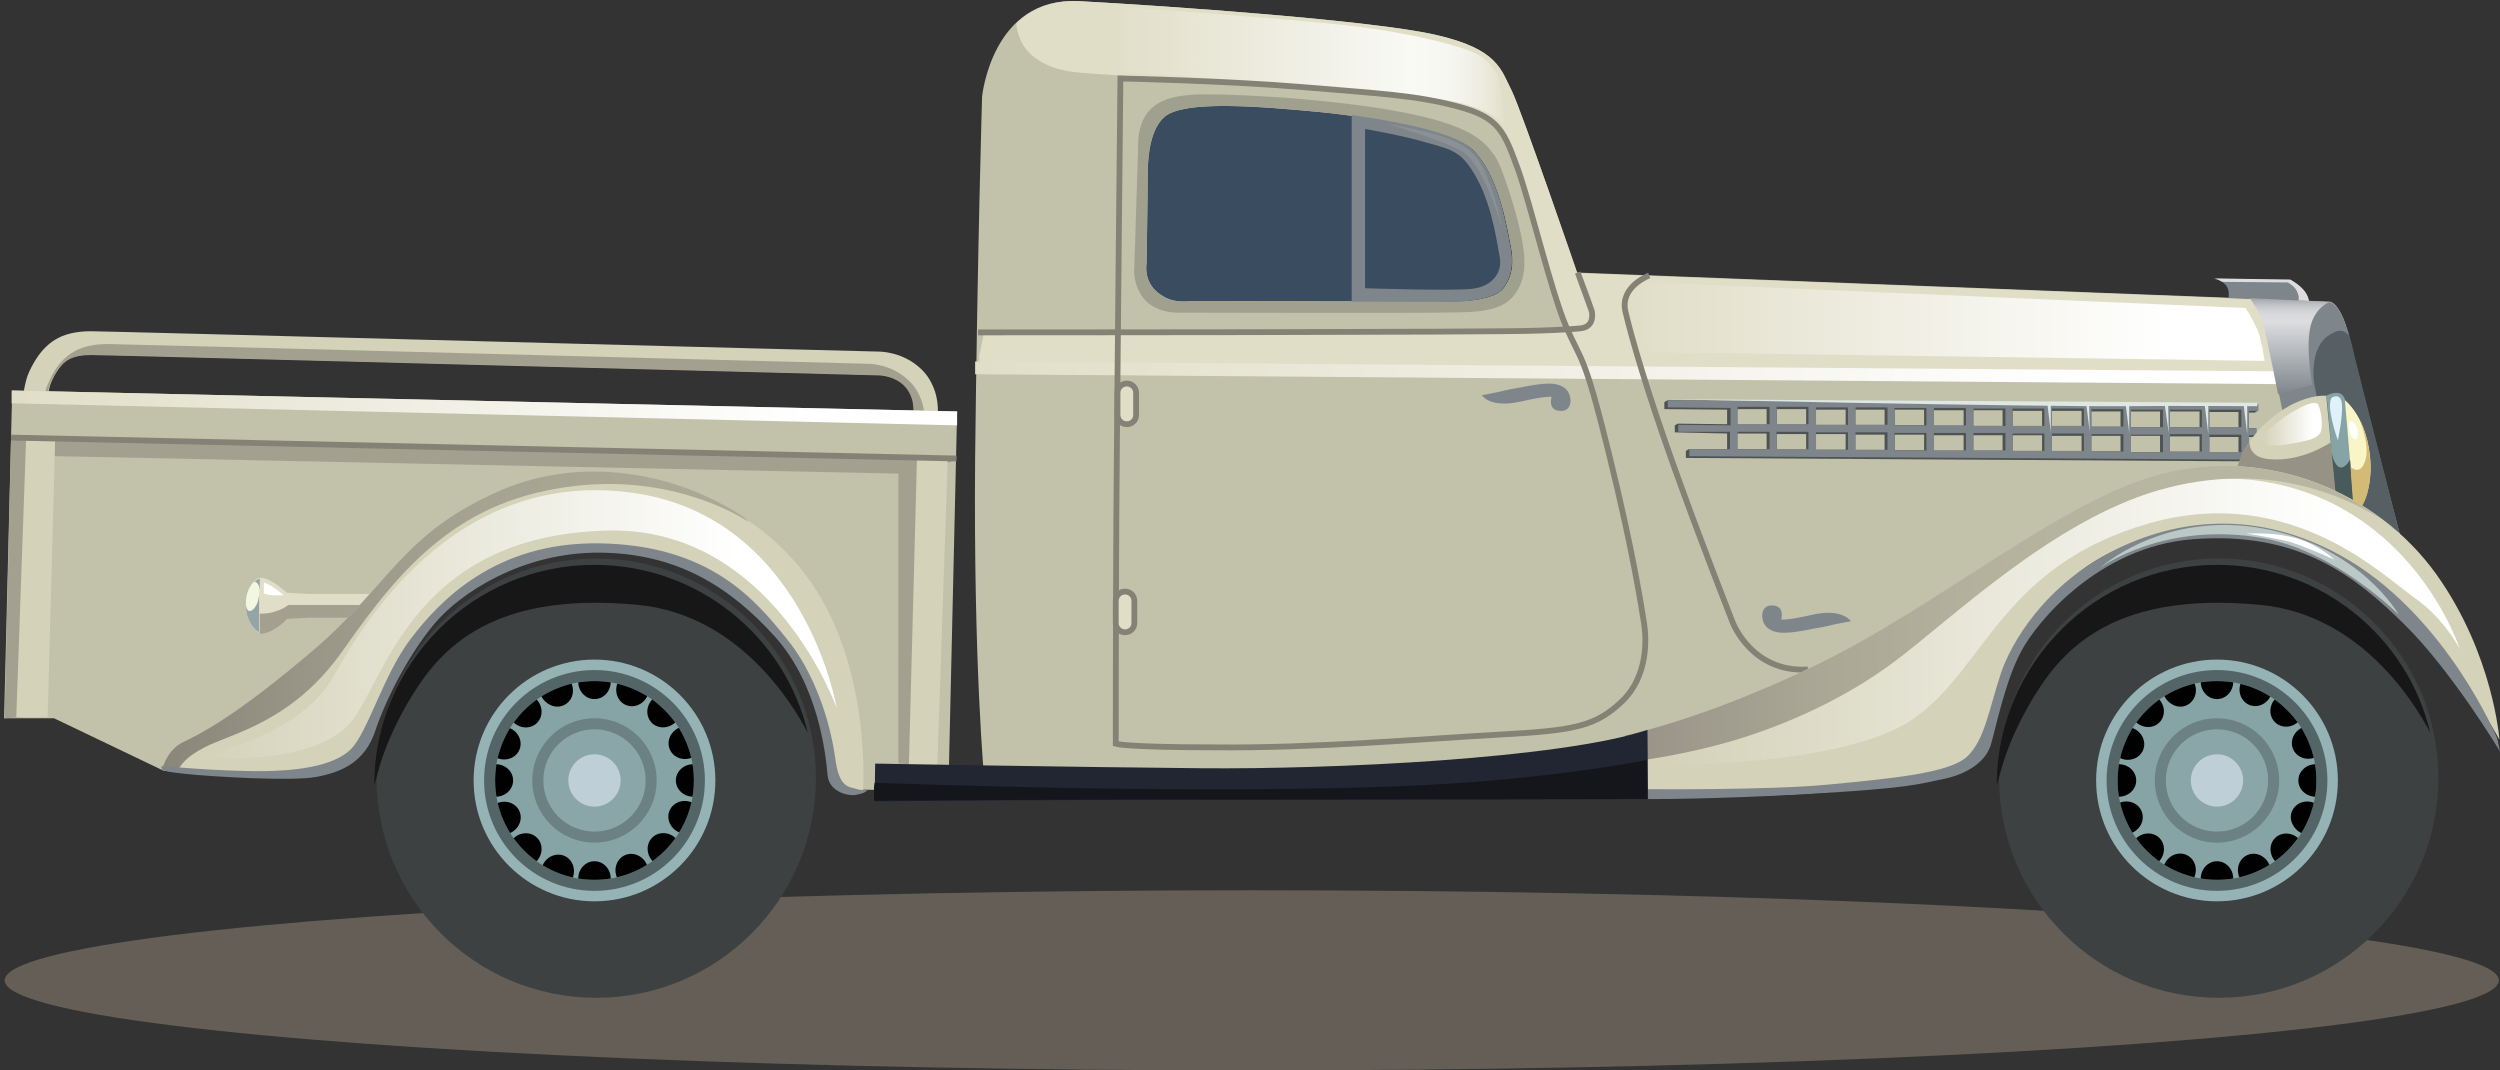 <?xml version="1.0" encoding="utf-8"?>
<!-- Generator: Adobe Illustrator 18.1.1, SVG Export Plug-In . SVG Version: 6.00 Build 0)  -->
<svg version="1.1" id="Layer_1" xmlns="http://www.w3.org/2000/svg" xmlns:xlink="http://www.w3.org/1999/xlink" x="0px" y="0px"
	 viewBox="0 0 430.2 184.2" enable-background="new 0 0 430.2 184.2" xml:space="preserve">
<rect x="0" y="0" width="430.2" height="184.2" fill="#333333" stroke="none"/>
<rect x="192.8" y="13.5" opacity="0.3" fill="#4888C8" width="65.8" height="41.2"/>
<ellipse opacity="0.6" fill="#857C6F" cx="215.4" cy="168.7" rx="214.6" ry="15.5"/>
<g>
	<path fill="#C2C1AA" d="M169.4,134.4c0,0,26.5,1,49.6,0.2c23-0.8,57-3.9,65.5-5.8c8.5-1.9,36.5-10,42.3-17.2
		c5.8-7.3,31.1-22.4,51.6-24.3c20.5-1.9,36.1,10.6,36.1,10.6s-8.3-31.7-10-39c-1.7-7.3-3.7-7-3.7-7l-129.4-5c0,0-9.4-27.4-11.3-31.2
		c-1.9-3.7-2.3-7.3-13.1-9.7c-10.8-2.5-46.4-5-61.4-5.8c-14.9-0.8-16.6,16.4-16.6,16.4s-0.8,26.3-1.2,62.2
		C167.5,114.7,169.4,134.4,169.4,134.4z M197.3,45.3c0,0,0.2-11.5,0.2-15.4c0-3.9,0.7-7.9,2.9-9.8c3.4-2.9,16.4-1.8,26.9-0.8
		c10,1,22.6,3.4,25.9,6.2c4.8,4.3,6.2,13.9,6.8,16.8c0.6,2.9,0.3,5.3-1.3,7.4c-1.6,2.1-7.5,2.2-7.5,2.2s-43.5-0.1-45.3-0.1
		c-1.8,0-4.1,0.6-6.6-1.4C196.7,48.4,197.3,45.3,197.3,45.3z"/>
	<path fill="#D4D2B8" d="M161.4,71.4c0-0.2,0.1-2.2-0.5-4c-0.5-1.5-1.3-2.9-2.4-3.9c-3.1-3-7.1-3-7.3-3
		c-5.4-0.1-132.7-3.5-135.5-3.5c-4.5,0-7.3,1.4-9.5,4.8c-0.5,0.8-1,1.7-1.4,2.7c-0.5,1.3-0.7,3-0.8,3.2L8.3,68
		c0-0.4,0.2-1.5,0.5-2.2c0.3-0.7,0.6-1.3,1-1.9c1.2-1.9,2.6-2.9,6-2.9c2.8,0,134.2,3.5,135.5,3.5c0.1,0,2.6,0.1,4.4,1.8
		c0.6,0.6,1,1.3,1.3,2.2c0.3,0.9,0.3,2.2,0.3,2.6L161.4,71.4z"/>
	<path fill="#A4A090" d="M8.1,66.4c0.4-0.9,0.8-1.8,1.3-2.6c2.1-3.3,4.9-4.6,9.2-4.6c2.7,0,125.7,3.3,130.8,3.4c0.2,0,4,0,7,2.9
		c1.1,1,1.8,2.3,2.3,3.8c0.2,0.7,0.3,1.4,0.4,2l-1.9-0.1c0-0.4,0-1.7-0.3-2.6c-0.3-0.9-0.7-1.6-1.3-2.2c-1.8-1.8-4.4-1.8-4.4-1.8
		c-1.3,0-132.7-3.5-135.5-3.5c-3.4,0-4.8,1-6,2.9c-0.4,0.6-0.7,1.3-1,1.9c-0.3,0.7-0.5,1.8-0.5,2.2L7.7,68
		C7.8,67.5,7.9,66.9,8.1,66.4z"/>
	<path fill="#C2C1AA" d="M164.7,70.8L2.1,67.2l-1.4,56.4h8.6l18.8,9c0,0,12.4,1.5,21,0.4c8.6-1.1,9.4-1.4,12.7-5.8
		c3.3-4.4,5.3-18.2,17.7-26c12.4-7.7,26-10.8,41.8-3.3c15.8,7.5,20,21.6,21.3,33c0.5,4.3,5.8,5,5.8,5l14.8,0.1L164.7,70.8z"/>
	<path fill="#F2F7E2" d="M44.7,99.4c0,0-2.4,0.9-2.4,4.6c0,3.7,2.4,4.9,2.4,4.9V99.4z"/>
	<path fill="#E1DEC8" d="M63.8,106.2H53.1l-3.7,0.2c0,0-1.6,1.8-3.6,2.4c-1.1,0.3-1.1,0.1-1.1,0.1v-2.6v-3.6v-3.2
		c0,0,0.1-0.2,1.1,0.1c1.4,0.5,3.6,2.4,3.6,2.4l3.7,0.2h11.6L63.8,106.2z"/>
	<path fill="#A4A090" d="M47.4,105.2c1.6-0.5,2.2-1.1,2.2-1.1h12.8l-1.5,2.2h-7.8l-3.7,0.2c0,0-1.6,1.8-3.6,2.4
		c-1.1,0.3-1.1,0.1-1.1,0.1v-2.6v-0.8C45.2,105.6,46.3,105.6,47.4,105.2z"/>
	<path fill="#FFFFFF" d="M48.8,102.4c0,0-1.8-1.5-2.6-1.8c-0.8-0.4-0.8-0.4-0.8-0.4v1.9C45.4,102.2,46.8,102.6,48.8,102.4z"/>
	<polygon fill="#A4A090" points="164.5,78.6 164.5,79.2 160.9,80.3 158.8,131.6 154.6,131.4 154.6,81.5 5.1,78.4 4.1,123.4 
		0.8,123.6 1.9,75.4 	"/>
	<path fill="#E1DEC8" d="M168.5,61.2l0.8-3.7c0,0,84.3,0,93.2-0.6c8.8-0.6,11.8,0.4,11.8-2.6c0-2.4-1.8-6-2.6-7.3l116.7,4.5l2.6,5.4
		l1.3,9l-223.5-1.7C168.6,64.3,168.5,63,168.5,61.2z"/>
	<path fill="#7F868B" d="M297.7,74.3v3l-7,0l0,1.2l98.7,0.6l0-1.2l-2.4,0v-3l1.3,0l0-1.2l-1.3,0v-3l1.6,0l0-1.2l-101.6-0.6l0,1.2
		l10.8,0.1v3l-9-0.1l0,1.2L297.7,74.3z M359.9,73.4v-3l5.5,0v3L359.9,73.4z M365.4,74.7v3l-5.5,0v-3L365.4,74.7z M372.2,73.5l-5.5,0
		v-3l5.5,0V73.5z M380.2,74.8l5.5,0v3l-5.5,0V74.8z M380.2,70.5l5.5,0v3l-5.5,0V70.5z M373.4,74.7l5.5,0v3l-5.5,0V74.7z M373.4,70.5
		l5.5,0v3l-5.5,0V70.5z M372.2,77.8l-5.5,0v-3l5.5,0V77.8z M353.1,74.6l5.5,0v3l-5.5,0V74.6z M353.1,70.3l5.5,0v3l-5.5,0V70.3z
		 M346.3,74.6l5.5,0v3l-5.5,0V74.6z M346.3,70.3l5.5,0v3l-5.5,0V70.3z M339.6,74.5l5.5,0v3l-5.5,0V74.5z M339.6,70.3l5.5,0v3l-5.5,0
		V70.3z M332.8,74.5l5.5,0v3l-5.5,0V74.5z M332.8,70.2l5.5,0v3l-5.5,0V70.2z M326,74.5l5.5,0v3l-5.5,0V74.5z M326,70.2l5.5,0v3
		l-5.5,0V70.2z M319.3,74.4l5.5,0v3l-5.5,0V74.4z M319.3,70.1l5.5,0v3l-5.5,0V70.1z M312.5,74.4l5.5,0v3l-5.5,0V74.4z M312.5,70.1
		l5.5,0v3l-5.5,0V70.1z M305.7,74.3l5.5,0v3l-5.5,0V74.3z M305.7,70l5.5,0v3l-5.5,0V70z M299,74.3l5.5,0v3l-5.5,0V74.3z M299,70
		l5.5,0v3l-5.5,0V70z"/>
	<path fill="#4D5253" d="M297.2,74.6v2.7l-6.6,0l-0.5,0.3l0,1.2l98.7,0.6l0-0.3l0.5,0l0-1.2l-2.4,0v-2.7l0.8,0l0.5-0.3l0-1.2l-1.3,0
		v-2.7l1.1,0l0.5-0.3l0-1.2l-101.6-0.6l-0.5,0.3l0,1.2l10.8,0.1V73l-8.5-0.1l-0.5,0.3l0,1.2L297.2,74.6z M304,70.4v2.7l-5.1,0v-2.7
		L304,70.4z M304,77.3l-5.1,0v-2.7l5.1,0V77.3z M310.8,70.4v2.7l-5.1,0v-2.7L310.8,70.4z M310.8,77.4l-5.1,0v-2.7l5.1,0V77.4z
		 M317.6,70.5v2.7l-5.1,0v-2.7L317.6,70.5z M317.6,77.4l-5.1,0v-2.7l5.1,0V77.4z M324.3,70.5v2.7l-5.1,0v-2.7L324.3,70.5z
		 M324.3,77.5l-5.1,0v-2.7l5.1,0V77.5z M331.1,70.5v2.7l-5.1,0v-2.7L331.1,70.5z M331.1,77.5l-5.1,0v-2.7l5.1,0V77.5z M337.9,70.6
		v2.7l-5.1,0v-2.7L337.9,70.6z M337.9,77.6l-5.1,0v-2.7l5.1,0V77.6z M344.6,70.6v2.7l-5.1,0v-2.7L344.6,70.6z M344.6,77.6l-5.1,0
		v-2.7l5.1,0V77.6z M351.4,70.7v2.7l-5.1,0v-2.7L351.4,70.7z M351.4,77.6l-5.1,0v-2.7l5.1,0V77.6z M358.2,70.7v2.7l-5.1,0v-2.7
		L358.2,70.7z M358.2,77.7l-5.1,0V75l5.1,0V77.7z M364.9,70.8v2.7l-5.1,0v-2.7L364.9,70.8z M364.9,77.7l-5.1,0V75l5.1,0V77.7z
		 M371.7,70.8v2.7l-5.1,0v-2.7L371.7,70.8z M371.7,77.8l-5.1,0V75l5.1,0V77.8z M378.5,70.8v2.7l-5.1,0v-2.7L378.5,70.8z M378.5,77.8
		l-5.1,0v-2.7l5.1,0V77.8z M385.2,70.9v2.7l-5.1,0v-2.7L385.2,70.9z M385.2,77.9l-5.1,0v-2.7l5.1,0V77.9z"/>
	<path fill="#7F868B" d="M297.7,74.3v3l-7,0l0,1.2l98.7,0.6l0-1.2l-2.4,0v-3l1.3,0l0-1.2l-1.3,0v-3l1.6,0l0-1.2l-101.6-0.6l0,1.2
		l10.8,0.1v3l-9-0.1l0,1.2L297.7,74.3z M359.9,73.4v-3l5.5,0v3L359.9,73.4z M365.4,74.7v3l-5.5,0v-3L365.4,74.7z M372.2,73.5l-5.5,0
		v-3l5.5,0V73.5z M380.2,74.8l5.5,0v3l-5.5,0V74.8z M380.2,70.5l5.5,0v3l-5.5,0V70.5z M373.4,74.7l5.5,0v3l-5.5,0V74.7z M373.4,70.5
		l5.5,0v3l-5.5,0V70.5z M372.2,77.8l-5.5,0v-3l5.5,0V77.8z M353.1,74.6l5.5,0v3l-5.5,0V74.6z M353.1,70.3l5.5,0v3l-5.5,0V70.3z
		 M346.3,74.6l5.5,0v3l-5.5,0V74.6z M346.3,70.3l5.5,0v3l-5.5,0V70.3z M339.6,74.5l5.5,0v3l-5.5,0V74.5z M339.6,70.3l5.5,0v3l-5.5,0
		V70.3z M332.8,74.5l5.5,0v3l-5.5,0V74.5z M332.8,70.2l5.5,0v3l-5.5,0V70.2z M326,74.5l5.5,0v3l-5.5,0V74.5z M326,70.2l5.5,0v3
		l-5.5,0V70.2z M319.3,74.4l5.5,0v3l-5.5,0V74.4z M319.3,70.1l5.5,0v3l-5.5,0V70.1z M312.5,74.4l5.5,0v3l-5.5,0V74.4z M312.5,70.1
		l5.5,0v3l-5.5,0V70.1z M305.7,74.3l5.5,0v3l-5.5,0V74.3z M305.7,70l5.5,0v3l-5.5,0V70z M299,74.3l5.5,0v3l-5.5,0V74.3z M299,70
		l5.5,0v3l-5.5,0V70z"/>
	
		<linearGradient id="SVGID_1_" gradientUnits="userSpaceOnUse" x1="38.888" y1="64.144" x2="263.222" y2="64.144" gradientTransform="matrix(-1 0 0 1 430.986 0)">
		<stop  offset="0.156" style="stop-color:#FFFFFF"/>
		<stop  offset="0.992" style="stop-color:#E1DEC8"/>
	</linearGradient>
	<polygon fill="url(#SVGID_1_)" points="167.8,62.2 391.8,63.9 392.1,66.1 167.8,64.4 	"/>
	
		<linearGradient id="SVGID_2_" gradientUnits="userSpaceOnUse" x1="266.264" y1="70.184" x2="428.976" y2="70.184" gradientTransform="matrix(-1 0 0 1 430.986 0)">
		<stop  offset="0.156" style="stop-color:#FFFFFF"/>
		<stop  offset="0.992" style="stop-color:#E1DEC8"/>
	</linearGradient>
	<polygon fill="url(#SVGID_2_)" points="2,67.2 164.7,70.8 164.7,73.2 2,69.4 	"/>
	<path fill="#E1DEC8" d="M175.5,6.6C175.3,6,174.9,5,174.9,4c2.5-2.4,5.9-4,10.8-3.8c14.9,0.8,50.6,3.3,61.4,5.8
		c10.8,2.5,11.2,6,13.1,9.7C262,19.5,271.4,47,271.4,47l0.5,0l0.1,0.8c0,0,0.6,2.8,1.2,4.3c0.6,1.5,1.1,3.6-0.3,4.3
		c-1.4,0.7-3,0.8-3,0.8s-3.3-9.3-5.4-17.7c-2.1-8.4-5.4-16.7-7.9-18.5c-2.5-1.8-7.3-3.7-25.4-5.4c-18.1-1.7-40.2-2.5-46.3-3.2
		C178.8,11.7,176.3,8.7,175.5,6.6z"/>
	
		<linearGradient id="SVGID_3_" gradientUnits="userSpaceOnUse" x1="41.203" y1="55.314" x2="149.744" y2="55.314" gradientTransform="matrix(-1 0 0 1 430.986 0)">
		<stop  offset="0.156" style="stop-color:#FFFFFF"/>
		<stop  offset="0.992" style="stop-color:#E1DEC8"/>
	</linearGradient>
	<path fill="url(#SVGID_3_)" d="M283.8,48.6l102.6,4.4c0,0,1.1,1.5,2.2,4.1c0.5,1.3,1.1,5,1.1,5L284,60.6c0,0-2.5-3.7-2.8-7.5
		C281,49.2,283.8,48.6,283.8,48.6z"/>
	<path fill="#555F64" d="M400.2,57.2c1.6-0.8,2.7-1,3.6-1.1c0.3,0.8,0.5,1.7,0.8,2.8c1.2,5.2,5.9,23.2,8.3,32.8c0,0-0.1,0-0.1,0
		l-10.9-7c0,0-3.2-14.7-3.8-17C397.5,65.5,395.7,59.4,400.2,57.2z"/>
	<polygon fill="#D4D2B8" points="9.5,75.3 8.2,123.4 2.8,123.4 4.5,75.3 	"/>
	<path fill="#F9F5C6" d="M402.8,68.3c0,0,3.6,2.1,4.8,8.6c1.2,6.4-1.2,10.2-1.2,10.2l-2.6-1.5L402.8,68.3z"/>
	<path fill="none" stroke="#838275" stroke-miterlimit="10" d="M283.8,47.4c0,0-5.1,1.9-4.1,6.2c1,4.3,3.6,13.4,8.4,26.8
		c4.8,13.4,10.1,26.8,10.1,26.8s3.3,8.6,12.9,8"/>
	<path fill="none" stroke="#838275" stroke-miterlimit="10" d="M168.3,57.2c0,0,89.7,0,96.2-0.3c3.7-0.1,6.5-0.3,7.5-0.4
		c2.6-0.3,1.9-3,1.9-3l-2.4-6.6"/>
	<path fill="#A0A08E" d="M197.3,51.9c1.7,1.6,4,1.9,5.5,1.9c1.5,0,38.5,0.1,44,0c5.5-0.1,10.9,0.3,13.5-2.7c2.6-3,2.2-6.8,1.5-10.4
		c-0.7-3.5-3.2-12.2-4.8-14.2c-1.6-2-3.5-5-16.8-7.4c-13.3-2.4-31.1-3.1-35-2.8c-3.9,0.3-8.6,1.1-9.3,7.4l-0.7,22.2
		C195.1,45.9,194.9,49.6,197.3,51.9z M197.3,45.3c0,0,0.2-11.5,0.2-15.4c0-3.9,0.7-7.9,2.9-9.8c3.4-2.9,16.4-1.8,26.9-0.8
		c10,1,22.6,3.4,25.9,6.2c4.8,4.3,6.2,13.9,6.8,16.8c0.6,2.9,0.3,5.3-1.3,7.4c-1.6,2.1-7.5,2.2-7.5,2.2s-43.5-0.1-45.3-0.1
		c-1.8,0-4.1,0.6-6.6-1.4C196.7,48.4,197.3,45.3,197.3,45.3z"/>
	<path fill="#D4D2B8" d="M138.7,99c-11.5-15.3-34.5-22.4-52.4-14.7c-17.1,7.4-19.2,16.3-32.3,27.5c-13.6,11.6-19.6,14.5-22.5,15.9
		c-2.9,1.4-3.3,4.8-3.3,4.8s19.8,1.2,25,0.6c5.3-0.7,8.7-2.5,10.4-7.3c1.7-4.8,6.6-20,21.4-27.2c14.8-7.2,28.9-4.8,40.4,2.1
		c8.6,5.1,13.7,14.4,16.2,24.3c1.1,4.6,0.5,8.8,2.8,10.2c2.2,1.3,4.1,1.2,4.1,1.2S150.2,114.3,138.7,99z"/>
	<polygon fill="#D4D2B8" points="163.1,78.6 157.8,78.5 156.4,131.6 161.3,131.7 	"/>
	<path fill="#7F868B" d="M400.8,52c0,0,1.8-0.2,3.4,5.7c-0.2-0.2-0.4-0.3-0.6-0.5c-0.6-0.4-1.2-0.5-2.7,0.4
		c-1.5,0.9-2.9,2.9-2.8,7.1c0.1,4.1,5.7,20.9,5.7,20.9l-8.7-3.5c0,0-4-19.4-4.8-23.7c-0.4-2.7-1.3-5.2-1.8-6.8L400.8,52z"/>
	<path fill="#7F868B" d="M383.5,51.3c0,0,0.2-1.2-0.3-2c-0.7-1.1-2.1-1.3-2.1-1.3s11.1,0.2,13.1,0.2c3.2,1.8,3,3.6,3.1,3.6
		C397.3,51.8,383.5,51.3,383.5,51.3z"/>
	<path fill="#7F868B" d="M255,68c0,0,1.2-0.2,1.6-0.3c1.2-0.2,2.9-0.7,4.9-1c4-0.8,6.4-1.1,7.9,0.2c1.2,1,1.4,4.1-1.1,3.8
		c-2-0.2-1.3-2.4-1.3-2.4s-1-0.2-5.3,0.8C256.3,70.3,255,68,255,68z"/>
	<path fill="#7F868B" d="M318.5,106.9c0,0-1.2,0.2-1.6,0.3c-1.2,0.2-2.9,0.7-4.9,1c-4,0.8-6.4,1.1-7.9-0.2c-1.2-1-1.4-4.1,1.1-3.8
		c2,0.2,1.3,2.4,1.3,2.4s1,0.2,5.3-0.8C317.1,104.6,318.5,106.9,318.5,106.9z"/>
	<circle fill="#3D4142" cx="381.8" cy="133.9" r="37.8"/>
	<path fill="#181717" d="M381.5,97.2c17.8,0,32.8,12.3,36.7,28.9c-2.7-5.2-12-20.3-29.1-22c-26.8-2.6-35.1,8.8-40,17.3
		c-4.9,8.6-5.2,13.9-5.5,13.5C343.7,114.1,360.7,97.2,381.5,97.2z"/>
	<circle fill="#95B2B5" cx="381.5" cy="134.3" r="20.8"/>
	<circle fill="#546567" cx="381.5" cy="134.3" r="19"/>
	<circle fill="none" cx="381.5" cy="134.3" r="17.1"/>
	<g>
		<defs>
			<circle id="SVGID_4_" cx="381.5" cy="134.3" r="17.1"/>
		</defs>
		<use xlink:href="#SVGID_4_"  overflow="visible" fill="#86A4A6"/>
		<clipPath id="SVGID_5_">
			<use xlink:href="#SVGID_4_"  overflow="visible"/>
		</clipPath>
		<g clip-path="url(#SVGID_5_)">
			<ellipse fill="#010101" cx="381.5" cy="117.3" rx="2.8" ry="3"/>
			<ellipse fill="#010101" cx="381.5" cy="151.2" rx="2.8" ry="3"/>
			<ellipse fill="#010101" cx="364.6" cy="134.3" rx="3" ry="2.8"/>
			<ellipse fill="#010101" cx="398.5" cy="134.3" rx="3" ry="2.8"/>
			
				<ellipse transform="matrix(0.707 0.707 -0.707 0.707 194.692 -225.498)" fill="#010101" cx="369.5" cy="122.3" rx="3" ry="2.8"/>
			
				<ellipse transform="matrix(-0.707 -0.707 0.707 -0.707 568.381 527.977)" fill="#010101" cx="393.5" cy="146.3" rx="3" ry="2.8"/>
			
				<ellipse transform="matrix(0.707 -0.707 0.707 0.707 4.804 304.128)" fill="#010101" cx="369.5" cy="146.3" rx="3" ry="2.8"/>
			
				<ellipse transform="matrix(-0.707 0.707 -0.707 -0.707 758.258 -69.597)" fill="#010101" cx="393.5" cy="122.3" rx="3" ry="2.8"/>
			<path fill="#010101" d="M376.2,121.4c-1.4,0.6-3.1-0.2-3.8-1.7c-0.6-1.5,0-3.3,1.4-3.9c1.4-0.6,3.1,0.2,3.8,1.7
				C378.3,119.1,377.6,120.8,376.2,121.4z"/>
			
				<ellipse transform="matrix(-0.385 -0.923 0.923 -0.385 398.988 565.815)" fill="#010101" cx="388.1" cy="149.9" rx="3" ry="2.8"/>
			
				<ellipse transform="matrix(-0.385 -0.923 0.923 -0.385 376.671 532.681)" fill="#010101" cx="365.9" cy="140.8" rx="2.8" ry="3"/>
			
				<ellipse transform="matrix(0.385 0.923 -0.923 0.385 362.301 -288.044)" fill="#010101" cx="397.2" cy="127.7" rx="2.8" ry="3"/>
			
				<ellipse transform="matrix(0.925 0.381 -0.381 0.925 76.247 -129.704)" fill="#010101" cx="365.9" cy="127.8" rx="3" ry="2.8"/>
			<path fill="#010101" d="M394.4,139.6c0.6-1.4,2.3-2.1,3.9-1.4c1.5,0.6,2.3,2.3,1.7,3.8c-0.6,1.4-2.3,2.1-3.9,1.4
				C394.6,142.7,393.8,141,394.4,139.6z"/>
			
				<ellipse transform="matrix(0.38 -0.925 0.925 0.38 93.739 439.821)" fill="#010101" cx="375.1" cy="150" rx="3" ry="2.8"/>
			
				<ellipse transform="matrix(0.381 -0.925 0.925 0.381 130.678 432.245)" fill="#010101" cx="388" cy="118.6" rx="3" ry="2.8"/>
		</g>
	</g>
	<circle fill="#6B8183" cx="381.5" cy="134.3" r="10.7"/>
	<circle fill="#8BA6A9" cx="381.5" cy="134.3" r="8.8"/>
	<circle fill="#BFCFD7" cx="381.5" cy="134.3" r="4.5"/>
	<circle fill="#3D4142" cx="102.6" cy="133.9" r="37.8"/>
	<path fill="#181717" d="M102.3,97.2c17.8,0,32.8,12.3,36.7,28.9c-2.7-5.2-12-20.3-29.1-22c-26.8-2.6-35.1,8.8-40,17.3
		c-4.9,8.6-5.2,13.9-5.5,13.5C64.5,114.1,81.4,97.2,102.3,97.2z"/>
	<circle fill="#95B2B5" cx="102.3" cy="134.3" r="20.8"/>
	<circle fill="#546567" cx="102.3" cy="134.3" r="19"/>
	<circle fill="none" cx="102.3" cy="134.3" r="17.1"/>
	<g>
		<defs>
			<circle id="SVGID_6_" cx="102.3" cy="134.3" r="17.1"/>
		</defs>
		<use xlink:href="#SVGID_6_"  overflow="visible" fill="#86A4A6"/>
		<clipPath id="SVGID_7_">
			<use xlink:href="#SVGID_6_"  overflow="visible"/>
		</clipPath>
		<g clip-path="url(#SVGID_7_)">
			<ellipse fill="#010101" cx="102.3" cy="117.3" rx="2.8" ry="3"/>
			<ellipse fill="#010101" cx="102.3" cy="151.2" rx="2.8" ry="3"/>
			<ellipse fill="#010101" cx="85.3" cy="134.3" rx="3" ry="2.8"/>
			<ellipse fill="#010101" cx="119.3" cy="134.3" rx="3" ry="2.8"/>
			
				<ellipse transform="matrix(0.707 0.707 -0.707 0.707 112.917 -28.035)" fill="#010101" cx="90.3" cy="122.3" rx="3" ry="2.8"/>
			
				<ellipse transform="matrix(-0.707 -0.707 0.707 -0.707 91.722 330.512)" fill="#010101" cx="114.3" cy="146.3" rx="3" ry="2.8"/>
			
				<ellipse transform="matrix(0.707 -0.707 0.707 0.707 -76.98 106.696)" fill="#010101" cx="90.3" cy="146.3" rx="3" ry="2.8"/>
			
				<ellipse transform="matrix(-0.707 0.707 -0.707 -0.707 281.567 127.923)" fill="#010101" cx="114.3" cy="122.3" rx="3" ry="2.8"/>
			<path fill="#010101" d="M96.9,121.4c-1.4,0.6-3.1-0.2-3.8-1.7c-0.6-1.5,0-3.3,1.4-3.9c1.4-0.6,3.1,0.2,3.8,1.7
				C99,119.1,98.4,120.8,96.9,121.4z"/>
			
				<ellipse transform="matrix(-0.385 -0.923 0.923 -0.385 12.273 308.04)" fill="#010101" cx="108.8" cy="149.9" rx="3" ry="2.8"/>
			
				<ellipse transform="matrix(-0.385 -0.923 0.923 -0.385 -9.981 274.934)" fill="#010101" cx="86.6" cy="140.8" rx="2.8" ry="3"/>
			
				<ellipse transform="matrix(0.385 0.923 -0.923 0.385 190.454 -30.298)" fill="#010101" cx="118" cy="127.7" rx="2.8" ry="3"/>
			
				<ellipse transform="matrix(0.925 0.381 -0.381 0.925 55.202 -23.351)" fill="#010101" cx="86.6" cy="127.8" rx="3" ry="2.8"/>
			
				<ellipse transform="matrix(-0.925 -0.381 0.381 -0.925 173.523 315.767)" fill="#010101" cx="118" cy="140.7" rx="3" ry="2.8"/>
			
				<ellipse transform="matrix(0.381 -0.925 0.925 0.381 -79.312 181.504)" fill="#010101" cx="95.8" cy="150" rx="3" ry="2.8"/>
			
				<ellipse transform="matrix(0.381 -0.925 0.925 0.381 -42.287 174.011)" fill="#010101" cx="108.8" cy="118.6" rx="3" ry="2.8"/>
		</g>
	</g>
	<circle fill="#6B8183" cx="102.3" cy="134.3" r="10.7"/>
	<circle fill="#8BA6A9" cx="102.3" cy="134.3" r="8.8"/>
	<circle fill="#BFCFD7" cx="102.3" cy="134.3" r="4.5"/>
	
		<linearGradient id="SVGID_8_" gradientUnits="userSpaceOnUse" x1="287.001" y1="107.436" x2="397.721" y2="107.436" gradientTransform="matrix(-1 0 0 1 430.986 0)">
		<stop  offset="0.156" style="stop-color:#FFFFFF"/>
		<stop  offset="0.992" style="stop-color:#D4D2B8"/>
	</linearGradient>
	<path fill="url(#SVGID_8_)" d="M144,121.9c0,0-5.7-34.2-36.8-37.3c-30-3.1-45.3,23.8-50,32.1c-6,10.5-23.9,13.6-23.9,13.6
		s18.8,2,26.4-5.3c6.3-6.1,10.2-33,45-33.7C133,90.7,144,121.9,144,121.9z"/>
	<path fill="#86A4A6" d="M405,86.4l-1.5-17.7c0,0-0.4-2-3.2-0.6c0.2,0,1.5,16.6,1.5,16.6L405,86.4z"/>
	<path fill="#D4D2B8" d="M385,81.1c0,0,0.3-4.1,5-8.4c5.6-5.1,10.3-4.6,10.3-4.6l1.6,16.7c0,0-2-1.7-8.5-3.1
		C386.9,80.3,385,81.1,385,81.1z"/>
	
		<linearGradient id="SVGID_9_" gradientUnits="userSpaceOnUse" x1="31.423" y1="73.028" x2="41.659" y2="73.028" gradientTransform="matrix(-1 0 0 1 430.986 0)">
		<stop  offset="0.156" style="stop-color:#FFFFFF"/>
		<stop  offset="0.992" style="stop-color:#D4D2B8"/>
	</linearGradient>
	<path fill="url(#SVGID_9_)" d="M389.9,76.4c-1.7-0.8,0.6-2.8,3.3-4.7c2.7-1.8,5.1-2.9,5.7-2.1c0.5,0.8,1,4.1,0.3,5
		c-0.6,0.9-2,1.2-4.6,1.7C392.3,76.7,390.7,76.8,389.9,76.4z"/>
	<path fill="#979286" d="M384.9,80.9c0,0,5.2-0.2,11.1,1.6c4.3,1.4,5.9,2.2,5.9,2.2l-0.8-8.6c0,0-5,3.5-10.7,2.9
		c-3.6-0.3-3.3-3-3.3-3S385.2,78.8,384.9,80.9z"/>
	<path fill="#495A5A" d="M404.4,79.1c0,0-1,1.9-2,1.2c-1-0.7-1.2-2.7-1.2-2.7l0.7,7.2l3.1,1.7L404.4,79.1z"/>
	<path fill="#E1F1FB" d="M401.3,68.4c0,0,1.5-0.9,1.7,1.1c0.2,2-0.7,6.3-0.7,6.3S400.1,69.6,401.3,68.4z"/>
	
		<linearGradient id="SVGID_10_" gradientUnits="userSpaceOnUse" x1="36.969" y1="51.374" x2="36.969" y2="67.808" gradientTransform="matrix(-1 0 0 1 430.986 0)">
		<stop  offset="0" style="stop-color:#A2A6AA"/>
		<stop  offset="2.111665e-002" style="stop-color:#ADB0B4"/>
		<stop  offset="6.905643e-002" style="stop-color:#C1C3C6"/>
		<stop  offset="0.12" style="stop-color:#D0D1D4"/>
		<stop  offset="0.175" style="stop-color:#DADADD"/>
		<stop  offset="0.242" style="stop-color:#DDDDE0"/>
		<stop  offset="1" style="stop-color:#7F868B"/>
	</linearGradient>
	<path fill="url(#SVGID_10_)" d="M400.8,52c0,0-2.4,0.9-3.2,4.1c-0.9,3.9,0.3,10.1,0.3,10.1l-5.9,1.6c0,0-1.6-8.2-2.4-11.4
		c-0.8-3.1-2.5-5.1-2.5-5.1L400.8,52z"/>
	<path fill="#DDDDE0" d="M395.2,50c-0.4-0.8-1.5-1.4-1.5-1.4l-11.2-0.1l-0.3-0.1c-0.6-0.4-1.2-0.5-1.2-0.5s11.1,0.2,13.1,0.2
		c3.2,1.8,3.2,3.6,3.2,3.7c0,0-1.1-0.1-1.8-0.1C395.6,51.6,395.7,51,395.2,50z"/>
	<path fill="#D4D2B8" d="M312.9,114.3c21-10.2,42.1-28.4,59.3-32.8c18-4.6,36.9,3.1,47.1,17.4c9.8,13.8,10.8,28.4,10.8,28.4
		s-8.2-15.8-23.5-27.7c-15.3-11.9-39.6-10.6-51,0.8c-9.7,9.7-10.8,15.8-12.3,21.8c-0.8,2.9-1.7,7.5-5.5,9.2
		c-3.7,1.7-9.7,4.2-29.3,5.3c-19.6,1.1-62.9-0.2-62.9-0.2l-1.4-5c0,0,17-0.6,35.5-4.9C291.6,123.8,304.6,118.3,312.9,114.3z"/>
	
		<linearGradient id="SVGID_11_" gradientUnits="userSpaceOnUse" x1="7.61" y1="107.054" x2="145.507" y2="107.054" gradientTransform="matrix(-1 0 0 1 430.986 0)">
		<stop  offset="0.156" style="stop-color:#FFFFFF"/>
		<stop  offset="0.992" style="stop-color:#D4D2B8"/>
	</linearGradient>
	<path fill="url(#SVGID_11_)" d="M285.7,129.9c0,0,21.4-1.7,40.6-16.8c16.6-13.1,39.3-33.9,62.8-30.3c26.2,4,34.2,28.9,34.2,28.9
		s-2.7-5.3-7.9-8.9c-5.2-3.6-21.1-19.6-45.4-12.8c-25.7,7.3-28.4,25.3-40.9,33.8c-12,8.2-43.8,7.9-43.8,7.9L285.7,129.9z"/>
	
		<linearGradient id="SVGID_12_" gradientUnits="userSpaceOnUse" x1="21.332" y1="105.705" x2="151.363" y2="105.705" gradientTransform="matrix(-1 0 0 1 430.986 0)">
		<stop  offset="0" style="stop-color:#B7B6A0"/>
		<stop  offset="0.295" style="stop-color:#B7B6A0"/>
		<stop  offset="0.531" style="stop-color:#B4B29D"/>
		<stop  offset="0.757" style="stop-color:#A9A695"/>
		<stop  offset="0.978" style="stop-color:#999488"/>
		<stop  offset="1" style="stop-color:#979286"/>
	</linearGradient>
	<path fill="url(#SVGID_12_)" d="M371.3,84.4c-18.1,5.3-35.4,22-45.1,29.3c-9.7,7.3-21.2,12-30.3,14.4c-9.4,2.5-15.9,3-15.9,3
		l-0.4-4.5c12-2.8,25-8.3,33.2-12.3c21-10.2,42.1-28.4,59.3-32.8c13.3-3.4,27.1-0.1,37.5,7.7C403.1,85.2,389.6,79.1,371.3,84.4z"/>
	<path fill="#7F868B" d="M430.2,129.3c0,0-8.4-14-16.6-22c-8.2-8-17.9-16-36.4-14.5c-16.1,1.3-26.8,14.3-29.4,19.3
		c-2.7,5-4.3,12.9-5.2,16c-0.9,3.1-4.3,5.2-8.4,6c-4.1,0.8-5.2,1.5-22.7,2.5c-17.5,1-28,0.9-28,0.9v-1.7c0,0,21,0.2,31.2-0.8
		c10.3-1,20.9-1.9,23.9-4.9c2.9-2.9,3.5-7.4,5.7-14.2c1.7-5.1,7.5-15.4,20.1-21.5c11.4-5.5,25.3-6.6,39.8,2
		c17,10.2,25.5,30.6,25.5,30.6L430.2,129.3z"/>
	
		<linearGradient id="SVGID_13_" gradientUnits="userSpaceOnUse" x1="302.068" y1="106.928" x2="402.849" y2="106.928" gradientTransform="matrix(-1 0 0 1 430.986 0)">
		<stop  offset="0.143" style="stop-color:#AAA996"/>
		<stop  offset="0.447" style="stop-color:#A5A492"/>
		<stop  offset="0.736" style="stop-color:#9A9788"/>
		<stop  offset="1" style="stop-color:#8A867A"/>
	</linearGradient>
	<path fill="url(#SVGID_13_)" d="M31.5,127.7c2.9-1.4,8.9-4.3,22.5-15.9c13.1-11.2,15.2-20.1,32.3-27.5c13.5-5.8,29.9-3.3,42,4.9
		c0.4,0.4,0.5,0.6,0.5,0.6s-11.8-8.2-29.6-6.2c-20,2.2-29.9,13.6-40.1,28.2c-8.8,12.6-19.2,14.3-24.1,16.9c-3.3,1.8-3.8,2.9-4.5,4
		c-1.6-0.1-2.6-0.2-2.6-0.2S28.6,129.1,31.5,127.7z"/>
	<path fill="#212632" d="M283.5,125.6l0.1,11.9c0,0-50.7,0.1-72.5,0.1c-21.8,0-60.6,0.3-60.6,0.3l0.1-6.5c0,0,33.8,0.6,56.2,0.8
		C229.1,132.4,268.3,130.6,283.5,125.6z"/>
	
		<linearGradient id="SVGID_14_" gradientUnits="userSpaceOnUse" x1="171.842" y1="11.399" x2="245.165" y2="11.399" gradientTransform="matrix(-1 0 0 1 430.986 0)">
		<stop  offset="0" style="stop-color:#E1DEC8"/>
		<stop  offset="4.233332e-002" style="stop-color:#EBE9DA"/>
		<stop  offset="8.959322e-002" style="stop-color:#F2F1E9"/>
		<stop  offset="0.144" style="stop-color:#F7F7F2"/>
		<stop  offset="0.221" style="stop-color:#F9F9F5"/>
		<stop  offset="0.914" style="stop-color:#E1DEC8"/>
	</linearGradient>
	<path fill="url(#SVGID_14_)" d="M188.8,0.9c0,0,34.3,2.4,44.2,3.6c9.8,1.2,19.1,3.5,21.5,5c2.4,1.5,3.4,3.7,3.4,3.7l1.2,8.7
		c0,0-1.5-2.9-8.8-4.4c-7.4-1.5-54.8-5.1-59.5-5.2C186.2,12.3,183.4,0.5,188.8,0.9z"/>
	<path fill="none" stroke="#838275" stroke-miterlimit="10" d="M192.8,13.5c0,0,18.4,0.4,31.5,1.5c13.1,1.1,19.4,1.4,26.5,3.3
		c7.2,1.9,8,4.3,10.4,10.8c2.3,6.5,5.7,21,8.3,27.1c2.6,6.1,3,4.1,7.3,21.6c4.3,17.4,5.7,27,6.1,29.4c0.4,2.5,0.8,9-3.7,13.4
		c-4.6,4.4-8.2,5.1-21,5.8c-12.9,0.7-32.1,2.4-49.5,2.2C194,128.6,192,128,192,128s0-22,0.1-38.8C192.2,72.3,192.8,13.5,192.8,13.5z
		"/>
	<path fill="#7F868B" d="M232.6,19.8C232.6,19.8,232.6,19.9,232.6,19.8l0,32l0,0.1c9.8,0,18.5,0,18.5,0s5.9-0.2,7.5-2.2
		c1.6-2.1,1.9-4.5,1.3-7.4c-0.6-2.9-2-12.6-6.8-16.8C250.5,23,241.3,21,232.6,19.8z M234.9,22.2c0,0,6.5,1.1,10.8,2.4
		c4.3,1.2,6,1.5,8.6,6.4c2.6,4.9,3.4,11.4,3.8,13.4c0.4,2.4-1.2,4.9-4.8,5.3c-3.6,0.4-18.4-0.1-18.4-0.1L234.9,22.2z"/>
	<path fill="#DDE7E3" d="M286.9,68.7c0,0,62.4,1.3,78.8,1.2c8.1-0.1,22.7,0,22.7,0l0.1-0.6L286.9,68.7z"/>
	<polygon fill="#DDE7E3" points="386.7,69.8 386.7,74.7 386.1,69.8 	"/>
	<polygon fill="#DDE7E3" points="380,69.7 380,74.7 379.4,69.8 	"/>
	<polygon fill="#DDE7E3" points="373.1,69.6 373.2,74.5 372.5,69.6 	"/>
	<polygon fill="#DDE7E3" points="366.4,69.6 366.4,74.5 365.8,69.7 	"/>
	<polygon fill="#DDE7E3" points="359.5,69.4 359.6,74.3 359,69.5 	"/>
	<polygon fill="#DDE7E3" points="352.9,69.4 352.9,74.3 352.3,69.4 	"/>
	<path fill="#BBC8C5" d="M412.8,105.8c0,0-10.9-11-23.4-13.2c-17.1-3-28,5.1-28,5.1s10.8-9.8,27.8-6.8
		C406.2,94,412.8,105.8,412.8,105.8z"/>
	<path fill="#FFFFFF" d="M386.5,91.8c0,0,0.1,0,0.3,0c1.2,0,5-0.2,8.6,0.9c4,1.3,6.3,3.6,6.3,3.6s-4.6-2.1-7.8-3.1
		C390.5,92.4,386.5,91.8,386.5,91.8z"/>
	<path fill="#E1DEC8" stroke="#838275" stroke-miterlimit="10" d="M192.3,71.4c0,0.9,0.7,1.6,1.6,1.6l0,0c0.9,0,1.6-0.7,1.6-1.6
		v-3.8c0-0.9-0.7-1.6-1.6-1.6l0,0c-0.9,0-1.6,0.7-1.6,1.6V71.4z"/>
	<path fill="#E1DEC8" stroke="#838275" stroke-miterlimit="10" d="M192,107.2c0,0.9,0.7,1.6,1.6,1.6l0,0c0.9,0,1.6-0.7,1.6-1.6v-3.8
		c0-0.9-0.7-1.6-1.6-1.6l0,0c-0.9,0-1.6,0.7-1.6,1.6V107.2z"/>
	<path fill="#14161B" d="M150.4,137.8l0-2.4l0.1-0.7c0,0,22.7,0.8,40.5,1c17.8,0.2,43.2,0.3,62-1.1c17.3-1.3,28.7-3.5,30.4-3.8
		l0,6.7c0,0-50.7,0.1-72.5,0.1C189.3,137.5,150.4,137.8,150.4,137.8z"/>
	<path fill="#8A9298" d="M247.9,23.4c3.8,1.2,6.1,2.9,7.3,5.6c2.3,4.8,3.2,10,3.2,10s-3-10.8-6.9-13c-3.9-2.2-12.9-4.7-12.9-4.7
		S244.1,22.2,247.9,23.4z"/>
	<line fill="none" stroke="#838275" stroke-miterlimit="10" x1="1.9" y1="75.3" x2="164.6" y2="78.9"/>
	<path fill="#7F868B" d="M28.3,131.8c0.8,0.2,10.1,0.9,16.3,0.9s12.7-0.8,15.7-3.7c3-2.9,5.6-12.8,10.4-19.1
		c4.8-6.3,14.4-16.7,32.5-16.4c19,0.3,26.8,9.8,32,16.2c5.1,6.1,7.7,14.8,8.5,20.6c0.7,5.5,2.4,5,3.8,5.5c0.9,0.3,1.7,0,1.7,0
		s0.3,0.6-2,1c-1.4,0.2-4.6-0.6-4.8-3.5c-0.3-3.3-1.5-15.4-9.1-23.8c-7.6-8.4-16.7-14.3-30.1-14.4c-13.4-0.1-24.1,7-28.5,12.3
		c-4.4,5.3-8.3,12.9-10.1,18.3c-1.8,5.5-5.9,7.2-10.2,8c-4.3,0.8-18.4-0.1-22.2-0.5c-3.8-0.4-3.5-0.5-3.9-0.6
		C27.7,132.5,27.5,131.6,28.3,131.8z"/>
	<g>
		<path fill="#95A4A5" d="M44.7,101.5c-0.1-1-0.6-1.5-1-1.3c0.5-0.5,1-0.7,1-0.7V101.5z"/>
		<path fill="#95A4A5" d="M42.3,104c0-0.1,0-0.1,0-0.2c0.1,2.3,1.6,1.3,2.1-0.4c0.1-0.5,0.2-0.9,0.2-1.3v6.7
			C44.7,108.9,42.3,107.7,42.3,104z"/>
	</g>
	<path fill="#D3BA75" d="M406.1,72.4c0,0,1.8,4.2,0.9,6.9c-0.8,2.5-2.3,1.3-2.5,1c0,0.6,0.4,5.9,0.4,5.9l1.5,0.9
		c0,0,1.4-1.7,1.5-6.1C407.9,75.2,406.1,72.4,406.1,72.4z"/>
	
		<ellipse transform="matrix(-0.97 0.245 -0.245 -0.97 816.077 46.77)" fill="#FFFFFF" cx="405.1" cy="74.2" rx="0.7" ry="1.6"/>
</g>
</svg>
